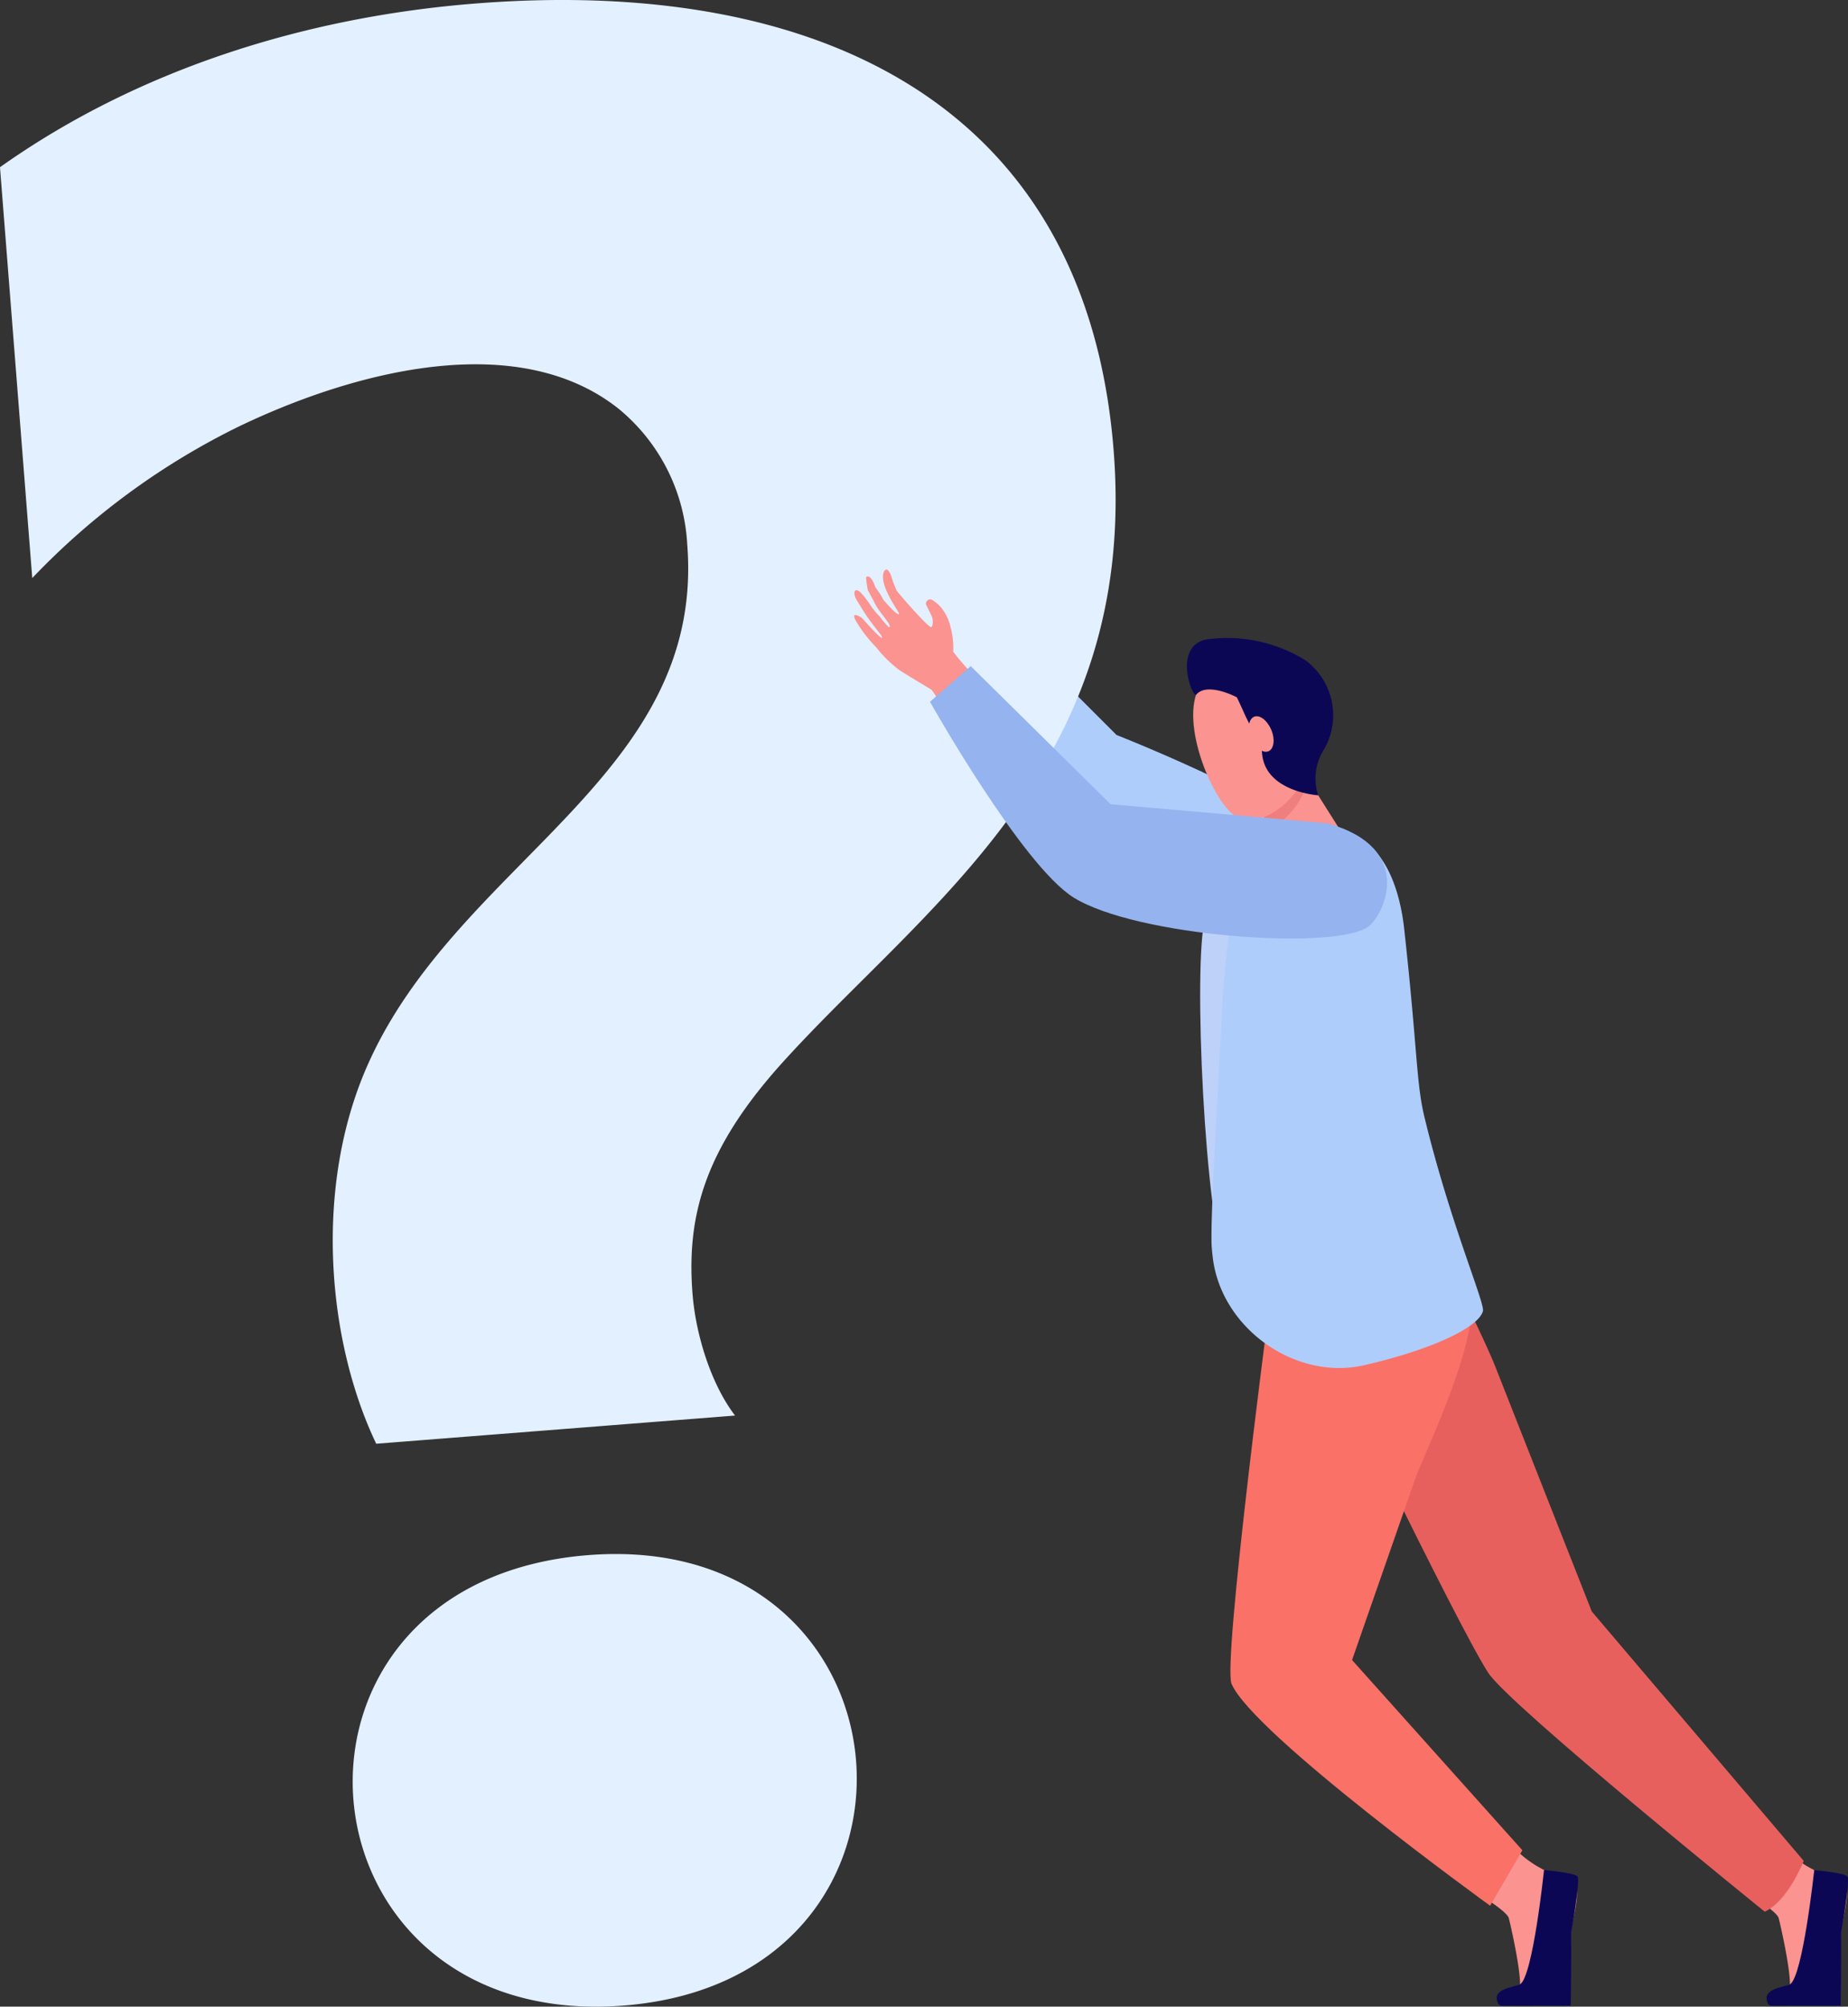 <svg xmlns="http://www.w3.org/2000/svg" width="215.768" height="234.2" viewBox="0 0 215.768 234.2"><rect x="0" y="0" width="215.768" height="234.2" fill="#333333" stroke="none"/><defs><style>.a{fill:#afcdfb;}.b{fill:#bed1f9;}.c{fill:#fb9390;}.d{fill:#0b0754;}.e{fill:#e8605d;}.f{fill:#fa7167;}.g{fill:#ef7f7f;}.h{fill:#e3f0ff;}.i{fill:#95b3ef;}</style></defs><g transform="translate(113.057 73.363)"><path class="a" d="M1332.889,1023.933l12.419,12.419s23.65,9.248,26.292,14.929-2.378,5.417-7.927,4.624-21.271-10.569-21.271-10.569l-14.4-16.647Z" transform="translate(-1328.001 -1023.933)"/><path class="b" d="M1452.777,1122.135l-3.072-1.09-5.946,2.775s-3.072,2.081-4.558,7.233,0,35.97,2.477,40.924S1452.777,1122.135,1452.777,1122.135Z" transform="translate(-1411.538 -1097.278)"/><path class="c" d="M1576.187,1612.237s2.184,1.406,2.363,2.054,1.781,7.65,1.181,8.461-2.794.419-1.941,1.01c.644.447,4.8.788,7.449.072.775-.209.421-6.755.534-7.752.166-1.448,1.169-4.735.56-5.592a12.8,12.8,0,0,0-3.533-1.749,12.679,12.679,0,0,1-3.4-2.406Z" transform="translate(-1515.446 -1463.796)"/><path class="d" d="M1585.616,1615.941s-1.29,12.422-2.8,13.34c-.4.244-2.524.425-2.719,1.44-.005.025-.049,1.041.595,1.065l8.051-.025s.084-6.108.033-8.5c0,0,1.112-6.108.749-6.565S1585.616,1615.941,1585.616,1615.941Z" transform="translate(-1518.397 -1471.052)"/><path class="c" d="M1704.936,1612.237s2.184,1.406,2.363,2.054,1.781,7.65,1.182,8.461-2.794.419-1.942,1.01c.644.447,4.8.788,7.449.072.774-.209.421-6.755.535-7.752.165-1.448,1.168-4.735.56-5.592a12.794,12.794,0,0,0-3.533-1.749,12.684,12.684,0,0,1-3.4-2.406Z" transform="translate(-1612.684 -1463.796)"/><path class="e" d="M1494.154,1300.577s7.362,14.619,8.871,18.544l11.219,28.464,24.743,29.106s-1.811,4.676-4.55,5.93c0,0-29.832-24.088-32.285-27.882-3.74-5.783-20.772-41.215-20.772-41.215l-3.166-6.815Z" transform="translate(-1441.449 -1232.87)"/><path class="f" d="M1457.349,1286.35l.118,12.466s-5.326,40.718-4.294,43.137c2.517,5.9,30.189,25.9,30.189,25.9l3.766-6.474-19.884-22.2,7.53-21.6c2.108-5.018,6.589-14.714,6.476-20.155-.1-4.663-9.341-15.476-9.341-15.476Z" transform="translate(-1422.438 -1218.798)"/><path class="a" d="M1461.823,1182.453c7.332-1.665,13.265-4.256,13.873-6.3.275-.925-3.813-10.225-6.822-22.644-.982-4.054-.806-7.863-2.378-22.064-.334-3.012-1.582-9.326-6.246-10.954a7,7,0,0,0-2.553-.5c-.039.007-5.935.046-8.632,1.544-.665.9-3.147,5.847-3.807,19.323-.288,5.884-1.463,24.775-1.222,27.844q.054.683.137,1.323C1445.228,1178.179,1453.8,1184.274,1461.823,1182.453Z" transform="translate(-1415.612 -1096.479)"/><path class="c" d="M1463.861,1109.782c.005,0,.012,0,.021,0,2.988-.33,10.506-10.179,10.506-10.179l-.016-.027-4.639-7.346s-6.833,1.244-5.5,3.325,2.086,7.07,2.086,7.07c-.023.057-.052.126-.094.208A24.8,24.8,0,0,0,1463.861,1109.782Z" transform="translate(-1430.61 -1075.513)"/><path class="g" d="M1464.869,1095.553c-1.337-2.079,5.5-3.323,5.5-3.323l.386.612a3.982,3.982,0,0,1-.192,1.394,8.929,8.929,0,0,1-4.355,4.8A13.237,13.237,0,0,0,1464.869,1095.553Z" transform="translate(-1431.241 -1075.515)"/><g transform="translate(25.53 1.064)"><path class="c" d="M1444.3,1042.454c.148-.14,5.329,8.383,4.085,11.892s-5.431,6.308-7.917,5.056c-2.75-1.385-6.908-11.16-4.4-15.306S1444.3,1042.454,1444.3,1042.454Z" transform="translate(-1434.568 -1038.42)"/><path class="d" d="M1434.547,1028.491a17.4,17.4,0,0,1,11.565,2.4,7.98,7.98,0,0,1,2.2,10.44,6.269,6.269,0,0,0-.676,5.345s-5.3-.333-6.374-3.941c-.45-1.514.11-2.539-.908-3.393-.784-.658-1.444-2.57-2.221-4.108,0,0-3.419-1.818-4.721-.321C1432.962,1035.428,1430.635,1029.332,1434.547,1028.491Z" transform="translate(-1432.315 -1028.282)"/><path class="c" d="M1462.131,1068.285c.464,1.113,1.364,1.8,2.012,1.528s.8-1.39.332-2.5-1.364-1.8-2.011-1.528S1461.668,1067.171,1462.131,1068.285Z" transform="translate(-1454.63 -1056.559)"/></g><path class="d" d="M1714.4,1616s-1.324,12.408-2.833,13.326c-.4.243-2.524.425-2.719,1.439-.005.025-.066,1.073.594,1.057l8.043-.016s.093-6.108.041-8.5c0,0,1.112-6.108.749-6.565S1714.4,1616,1714.4,1616Z" transform="translate(-1615.633 -1471.096)"/></g><g transform="translate(0)"><path class="h" d="M848.633,782.37c-5.731-11.99-7.306-29.883-1.059-44.075,10.531-23.955,39.507-33.731,37.373-60.88a21.985,21.985,0,0,0-8.061-15.877c-11.794-9.313-30.769-4.384-44.313,2.119a84.871,84.871,0,0,0-24.1,17.68l-3.768-47.95c16.257-11.536,35.929-17.568,55.563-19.111,40.234-3.162,71.3,11.929,74.465,52.173,2.884,36.7-21.92,52.964-38.559,71.313-9.236,10.185-11.323,18.031-10.609,27.118.369,4.7,2.132,10.5,4.964,14.2Zm28.889,65.57c-39.108,3.073-43.637-49.466-4.131-52.571C912.305,792.312,916.48,844.879,877.522,847.94Z" transform="translate(-804.707 -613.87)"/></g><path class="c" d="M1285.088,1005.386a9.413,9.413,0,0,0-.337-2.968,5.449,5.449,0,0,0-1.067-2.181,5,5,0,0,0-.99-.865.5.5,0,0,0-.79.463c.1.275.615,1.224.715,1.5s.145.949-.083,1.173-3.84-3.919-4.064-4.281a14.338,14.338,0,0,1-.619-1.656s-.315-.981-.7-.731c-.251.163-.528.971.2,2.562.633,1.39,1.509,2.5,1.409,2.582-.26.214-1.828-1.664-1.828-1.664a8.261,8.261,0,0,0-.918-1.419c-.234-.7-.659-1.56-1.1-1.222a9.03,9.03,0,0,0,.213,1.545s.548.98.781,1.463c.411.851,1.348,1.884,1.669,2.438.268.461.008.354-.013.409a12.132,12.132,0,0,1-1.038-1.23,10.21,10.21,0,0,1-1.034-1.241,12.3,12.3,0,0,0-1.025-1.383c-.813-.97-1.245-.311-.626.712.236.389.5.812.76,1.238,1.03,1.659,2.3,2.956,2.176,3.113-.16.2-2.343-2.3-2.343-2.3s-1.539-1.026-.623.484a15.48,15.48,0,0,0,2.265,2.918,14.651,14.651,0,0,0,2.747,2.7c1.419.9,3.72,2.267,3.72,2.267.264.319.938,1.357,1.87,2.823l3.44-4.14A26.912,26.912,0,0,1,1285.088,1005.386Z" transform="translate(-1173.792 -929.32)"/><path class="i" d="M1309.718,1045.987l4.756-4.162,16.333,16.118s25.285,2.217,25.351,2.235l1.013.317c9.172,3.168,5.4,10.653,3.629,11.811-4.117,2.7-26.979,1.081-34.3-3.463C1320.467,1065.1,1309.718,1045.987,1309.718,1045.987Z" transform="translate(-1201.136 -964.083)"/></svg>